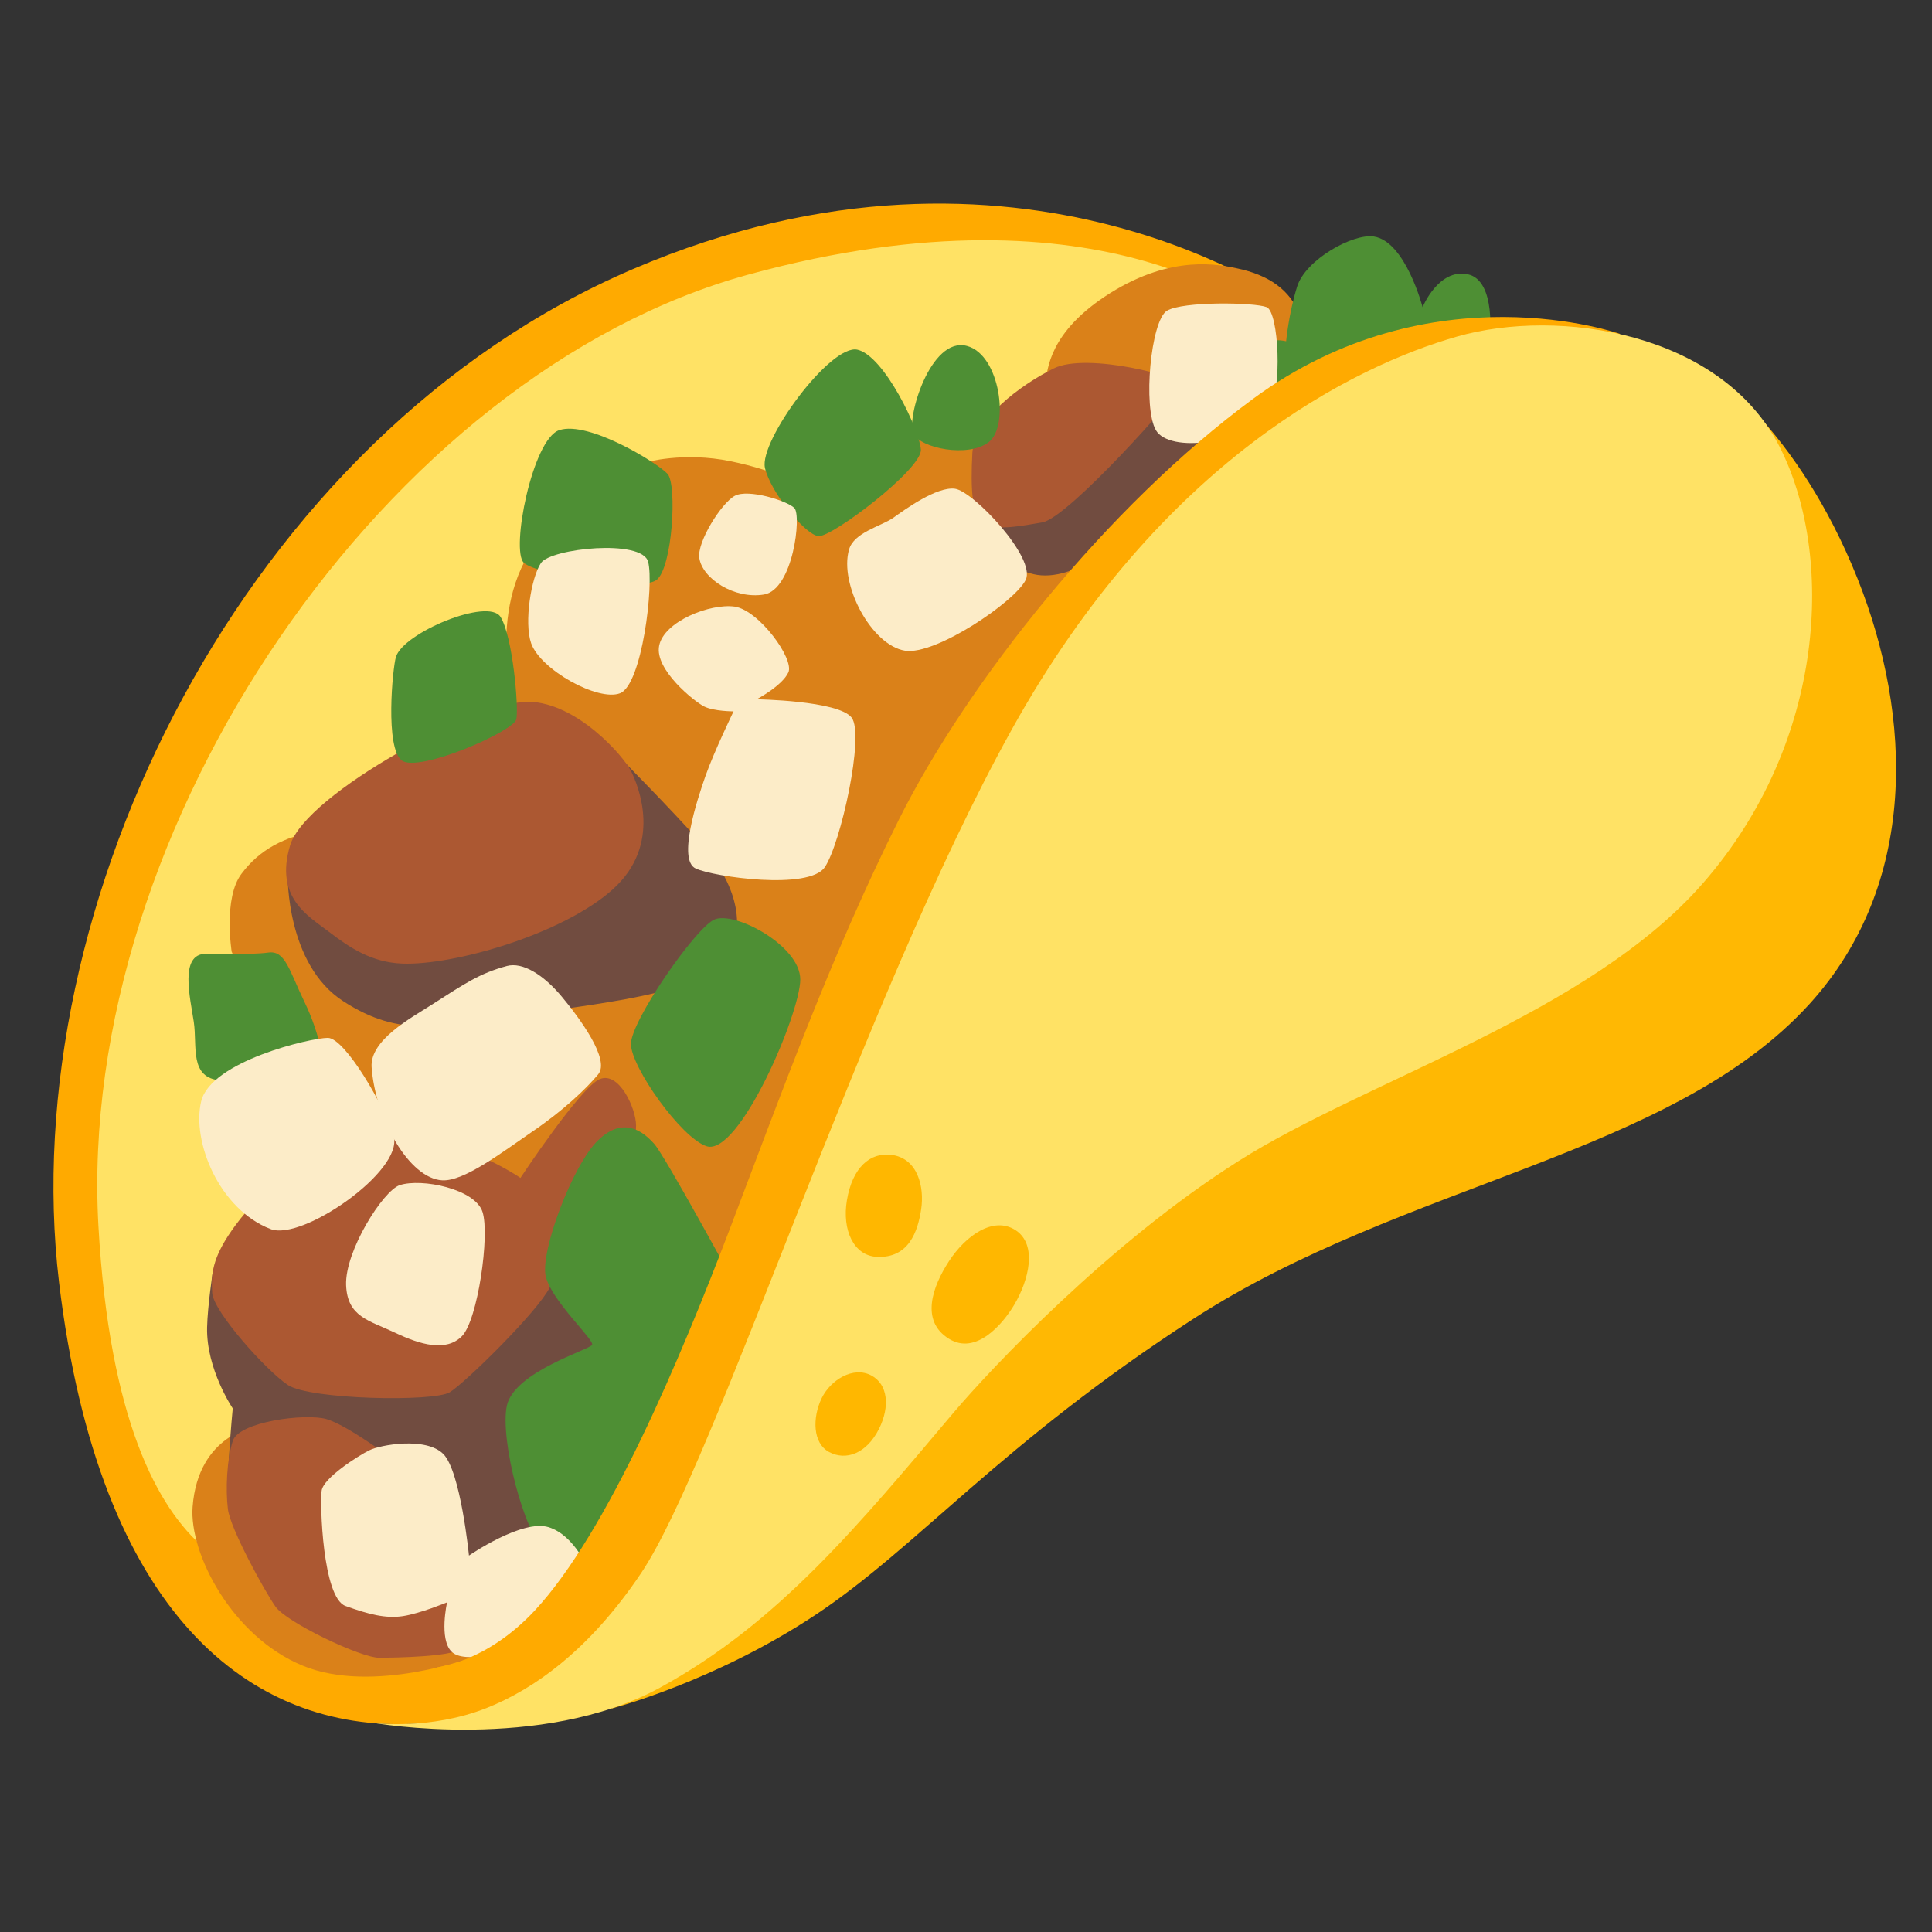 <?xml version="1.0" encoding="utf-8"?>
<!-- Generator: Adobe Illustrator 25.2.3, SVG Export Plug-In . SVG Version: 6.00 Build 0)  -->
<!-- Copyright 2013 Google, Inc. All Rights Reserved. Licensed under the Apache License, Version 2.0 -->
<svg version="1.1" id="Layer_2" xmlns="http://www.w3.org/2000/svg" xmlns:xlink="http://www.w3.org/1999/xlink" x="0px" y="0px"
	 viewBox="0 0 128 128" style="enable-background:new 0 0 128 128;" xml:space="preserve">
<rect x="0" y="0" width="128" height="128" fill="#333333" stroke="none"/>
<path style="fill:#FFB803;" d="M44.56,106.02l-4.03,7.17c0,0,6.82-1.76,13.54-6.23s12.31-11.37,24.99-19.58
	c14-9.06,31.7-10.81,40.84-20.88c7.19-7.92,6.82-19,3.17-28.16c-4.01-10.05-9.9-13.79-9.9-13.79L44.56,106.02z"/>
<path style="fill:#FFAA00;" d="M96.21,32.55c0.75-0.56-10.44-12.31-10.44-12.31S67.68,6.82,41.95,17.82S0.93,59.96,3.91,84.95
	c2.65,22.16,12.76,29.74,23.46,29.26c16.6-0.75,24.9-11.76,24.9-11.76L96.21,32.55z"/>
<path style="fill:#FFE265;" d="M84.06,21.27c0,0-10.6-9.61-34.47-3.08S5.03,54.74,6.52,81.22c1.45,25.75,12.87,23.31,12.87,23.31
	s32.44-50.9,33.38-51.65C53.7,52.13,84.06,21.27,84.06,21.27z"/>
<path style="fill:#DA8119;" d="M31.43,109.76c0,0-6.7,2.53-11.39,0.59s-7.51-7.45-7.28-10.51c0.36-4.82,4.2-5.34,4.2-5.34L24,81.49
	l-8.65-18.43c0,0-0.57-3.56,0.65-5.17c1.21-1.62,2.83-2.43,4.93-2.83s13.26-7.76,13.26-7.76S32,40.5,35.64,35.81
	s7.11-5.17,7.11-5.17s2.51-0.73,5.66-0.08c3.15,0.65,4.69,1.62,4.69,1.62l5.66-3.72l9.3-0.65c0,0,1.05-1.94,1.21-2.59
	c0.16-0.65,0.15-3.21,4.28-5.8s7.26-1.88,8.41-1.64c2.07,0.43,3.53,1.42,4.15,3.1c0.89,2.4-0.75,11.37-0.75,11.37l-43.95,68.48
	L31.43,109.76z"/>
<path style="fill:#714C40;" d="M31.94,54.69l-12.88,3.3c0,0-0.11,5.9,3.69,8.35s6.41,1.69,12.24,0.84
	c5.82-0.84,12.07-1.52,13.33-3.97c1.27-2.45,0-5.23-1.94-7.43c-1.94-2.19-5.26-5.54-5.26-5.54L31.94,54.69z"/>
<path style="fill:#714C40;" d="M16.16,85.25l-2.04-1.15c0,0-0.37,2.41-0.4,3.85c-0.06,2.76,1.7,5.36,1.7,5.36s-0.55,5.68-0.21,6.61
	s16.65,3.98,16.65,3.98l5.32-1.77l5.06-17.39l-13.93-1.52C28.31,83.22,16.41,84.83,16.16,85.25z"/>
<path style="fill:#714C40;" d="M71.37,30.09l-6.09,4.7c0,0,0.46,2.61,3.19,3.25c2.72,0.64,6.09-2.38,8.12-4.06s6.2-6.38,5.68-7.01
	c-0.52-0.64-5.8-1.28-5.8-1.28L71.37,30.09z"/>
<path style="fill:#AC5832;" d="M69.05,34.61c1.75-0.3,9.1-8.58,9.22-9.1c0.12-0.52-6.26-2.2-8.46-1.1s-5.28,3.36-5.39,5.62
	c-0.12,2.26-0.06,4.41,0.87,4.75C66.21,35.13,67.72,34.84,69.05,34.61z"/>
<path style="fill:#AC5832;" d="M26.64,63.84c3.39,0.14,10.65-1.94,13.96-4.92s1.69-6.86,1.21-7.83s-3.55-4.52-6.78-4.6
	s-14.77,6.05-15.81,9.52s1.21,4.68,2.58,5.73C23.17,62.79,24.62,63.76,26.64,63.84z"/>
<path style="fill:#AC5832;" d="M41.49,77.47c0,0,0.65-1.78,0.65-2.9c0-1.13-1.13-3.63-2.42-3.07s-5.24,6.54-5.24,6.54
	s-4.52-3.15-9.44-2.74s-8.39,4.36-9.68,6.21s-1.39,2.92-1.3,4.16c0.09,1.24,3.56,5.12,5.01,6.09s9.68,1.13,10.73,0.48
	c1.05-0.65,5.81-5.33,6.62-6.94S41.49,77.47,41.49,77.47z"/>
<path style="fill:#AC5832;" d="M25.91,96.6c0,0-2.9-2.18-4.28-2.58c-1.37-0.4-5.81,0.16-6.21,1.45c-0.4,1.29-0.48,3.23-0.32,4.52
	c0.16,1.29,2.42,5.41,3.15,6.45c0.73,1.05,5.65,3.39,6.86,3.39s4.76-0.08,5.33-0.56c0.56-0.48,0.55-3.29-0.16-5.65
	C29.46,100.95,25.91,96.6,25.91,96.6z"/>
<path style="fill:#4E8F34;" d="M26.23,43.53c-0.22,0.73-0.73,6.05,0.4,6.86c1.13,0.81,7.42-1.94,7.58-2.74
	c0.16-0.81-0.24-5.49-1.05-6.78S26.71,41.92,26.23,43.53z"/>
<path style="fill:#4E8F34;" d="M37.05,28.5c-1.78,0.59-3.23,7.99-2.34,8.79s7.75,1.94,8.79,1.13c1.05-0.81,1.37-6.29,0.73-7.02
	C43.58,30.68,38.99,27.85,37.05,28.5z"/>
<path style="fill:#4E8F34;" d="M98.69,22.53c0,0,0.48-3.95-1.45-4.36c-1.94-0.4-2.99,2.18-2.99,2.18s-1.13-4.36-3.23-4.68
	c-1.39-0.21-4.52,1.53-5.08,3.31s-0.73,3.63-0.73,3.63s-2.58-0.65-1.78,2.02c0.81,2.66,1.61,5.41,1.61,5.41S98.69,22.37,98.69,22.53
	z"/>
<path style="fill:#4E8F34;" d="M50.68,31c0.36,1.59,2.66,4.44,3.55,4.52c0.89,0.08,6.86-4.44,6.78-5.73s-2.42-6.21-4.2-6.62
	S50.28,29.22,50.68,31z"/>
<path style="fill:#4E8F34;" d="M64.06,22.92c-2.42-0.65-4.03,4.84-3.55,5.81s3.63,1.61,5,0.56S66.27,23.5,64.06,22.92z"/>
<path style="fill:#4E8F34;" d="M46.81,75.94c2.14,0.71,6.21-8.79,6.21-11.05c0-2.26-4.44-4.6-5.73-3.95
	c-1.29,0.65-5.49,6.7-5.49,8.23C41.81,70.7,45.12,75.38,46.81,75.94z"/>
<path style="fill:#4E8F34;" d="M48.75,85.22c0,0-4.68-8.63-5.41-9.44s-2.02-1.86-3.71-0.24s-3.87,7.42-3.47,9.04s3.23,4.2,3.07,4.52
	s-5.16,1.78-5.65,4.03c-0.48,2.26,1.21,8.63,2.5,9.52c1.29,0.89,4.36,0.08,4.36,0.08L48.75,85.22z"/>
<path style="fill:#4E8F34;" d="M13.65,63.19c-1.78,0-1.05,2.9-0.81,4.52c0.24,1.61-0.32,3.71,1.78,3.87
	c2.1,0.16,6.78-1.21,6.78-1.21s-0.16-1.78-1.21-3.95c-1.05-2.18-1.29-3.47-2.42-3.31C16.64,63.27,13.65,63.19,13.65,63.19z"/>
<path style="fill:#FCECC8;" d="M26.08,75.3c0.65,2.26-6.05,6.94-8.15,6.13c-3.41-1.31-5.24-5.81-4.6-8.47
	c0.65-2.66,7.26-4.2,8.39-4.2C22.85,68.76,25.51,73.32,26.08,75.3z"/>
<path style="fill:#FCECC8;" d="M24.62,70.7c0.24,3.39,2.48,7.38,4.68,7.5c1.45,0.08,3.98-1.87,5.97-3.23
	c2.02-1.37,3.55-2.82,4.36-3.79c0.81-0.97-1.21-3.71-2.42-5.16c-1.21-1.45-2.59-2.3-3.63-2.02c-1.78,0.48-2.74,1.13-5,2.58
	C27.22,67.45,24.5,68.91,24.62,70.7z"/>
<path style="fill:#FCECC8;" d="M22.93,85.14c0.08,2.12,1.53,2.34,3.23,3.15s3.39,1.29,4.44,0.24s1.86-6.7,1.37-8.23
	c-0.48-1.53-4.03-2.26-5.49-1.78C25.38,78.89,22.85,82.88,22.93,85.14z"/>
<path style="fill:#FCECC8;" d="M35.19,42.62c0.62,1.76,4.44,3.87,5.89,3.31c1.45-0.56,2.26-7.18,1.86-8.71
	c-0.4-1.53-6.45-0.89-7.1,0.08C35.19,38.26,34.71,41.25,35.19,42.62z"/>
<path style="fill:#FCECC8;" d="M43.67,42.78c-0.32,1.58,2.34,3.71,2.99,4.03c0.65,0.32,1.94,0.32,1.94,0.32s-1.29,2.66-1.86,4.28
	s-1.86,5.57-0.65,6.13c1.21,0.56,7.5,1.45,8.55-0.08c1.05-1.53,2.66-8.79,1.78-9.92c-0.89-1.13-6.29-1.21-6.29-1.21
	s1.69-0.89,2.1-1.78s-1.94-4.11-3.55-4.36C47.05,39.96,43.99,41.17,43.67,42.78z"/>
<path style="fill:#FCECC8;" d="M46.33,36.97c0.21,1.38,2.34,2.74,4.28,2.42c1.94-0.32,2.5-5.24,2.02-5.73s-3.07-1.29-3.95-0.81
	C47.78,33.34,46.17,35.92,46.33,36.97z"/>
<path style="fill:#FCECC8;" d="M56.25,36.41c-0.66,2.3,1.48,6.34,3.71,6.7c2.02,0.32,7.26-3.23,7.99-4.68
	c0.73-1.45-3.47-5.89-4.68-6.05c-1.21-0.16-3.31,1.37-4.11,1.94C58.35,34.87,56.57,35.28,56.25,36.41z"/>
<path style="fill:#FCECC8;" d="M77.31,20.59c-1.07,0.66-1.6,6.4-0.73,7.91c0.89,1.53,5.81,0.97,7.5-1.37
	c0.89-1.23,0.65-6.45-0.16-6.78C83.12,20.03,78.36,19.95,77.31,20.59z"/>
<path style="fill:#FCECC8;" d="M39.02,104.09c0,0-0.91-2.36-2.67-2.91c-1.76-0.55-5.28,1.88-5.28,1.88s-0.55-5.58-1.7-6.73
	c-1.15-1.15-4.18-0.61-4.91-0.24c-0.73,0.36-3.03,1.82-3.15,2.67s0.06,7.09,1.58,7.64s2.67,0.85,3.82,0.67s2.91-0.91,2.91-0.91
	s-0.55,2.43,0.3,3.27c0.85,0.85,3.82-0.06,4-0.18C34.11,109.12,39.02,104.09,39.02,104.09z"/>
<path style="fill:#FFAA00;" d="M36.12,113.05l-7.17-2.58c0,0,3.28-0.33,6.48-3.77c4.83-5.2,9.65-16.69,12.96-25.38
	c3.31-8.69,6.62-17.93,11.17-27.03s13.81-20.76,23.45-27.86c11.86-8.73,24.31-4.31,24.31-4.31l-3.21,28.04l-55.58,56.69
	L36.12,113.05z"/>
<path style="fill:#FFE265;" d="M112.84,58.5c8.2-9.4,8.69-21.78,5.07-28.89c-3.86-7.59-14.62-9.24-21.38-7.31
	c-6.73,1.92-19.58,8.14-29.52,26.07S47.46,96.8,42.47,104.23c-3.43,5.11-7.11,7.69-10.23,8.93c-3.74,1.48-7.47,0.99-7.47,0.99
	s11.08,1.95,18.94-2.33s13.24-10.86,19.45-18.21c2.53-2.99,10.37-11.3,18.9-16.69C90.58,71.52,105.26,67.19,112.84,58.5z"/>
<path style="fill:#FFB700;" d="M58.09,83.27c2.13,0.1,2.72-1.69,2.94-3.16c0.22-1.47-0.22-3.38-1.98-3.6
	c-1.39-0.17-2.57,0.81-2.94,3.01C55.78,81.48,56.55,83.19,58.09,83.27z"/>
<path style="fill:#FFB700;" d="M57.73,91.13c-1.19-0.64-2.72,0.29-3.31,1.54c-0.59,1.25-0.59,2.94,0.51,3.53s2.47,0.13,3.31-1.54
	C58.97,93.19,58.83,91.72,57.73,91.13z"/>
<path style="fill:#FFB700;" d="M62.87,88.7c-1.91-1.18-1.1-3.45,0-5.14c1.1-1.69,2.94-3.01,4.41-2.06c1.47,0.96,0.88,3.31-0.07,4.92
	C66.44,87.73,64.66,89.81,62.87,88.7z"/>
</svg>
